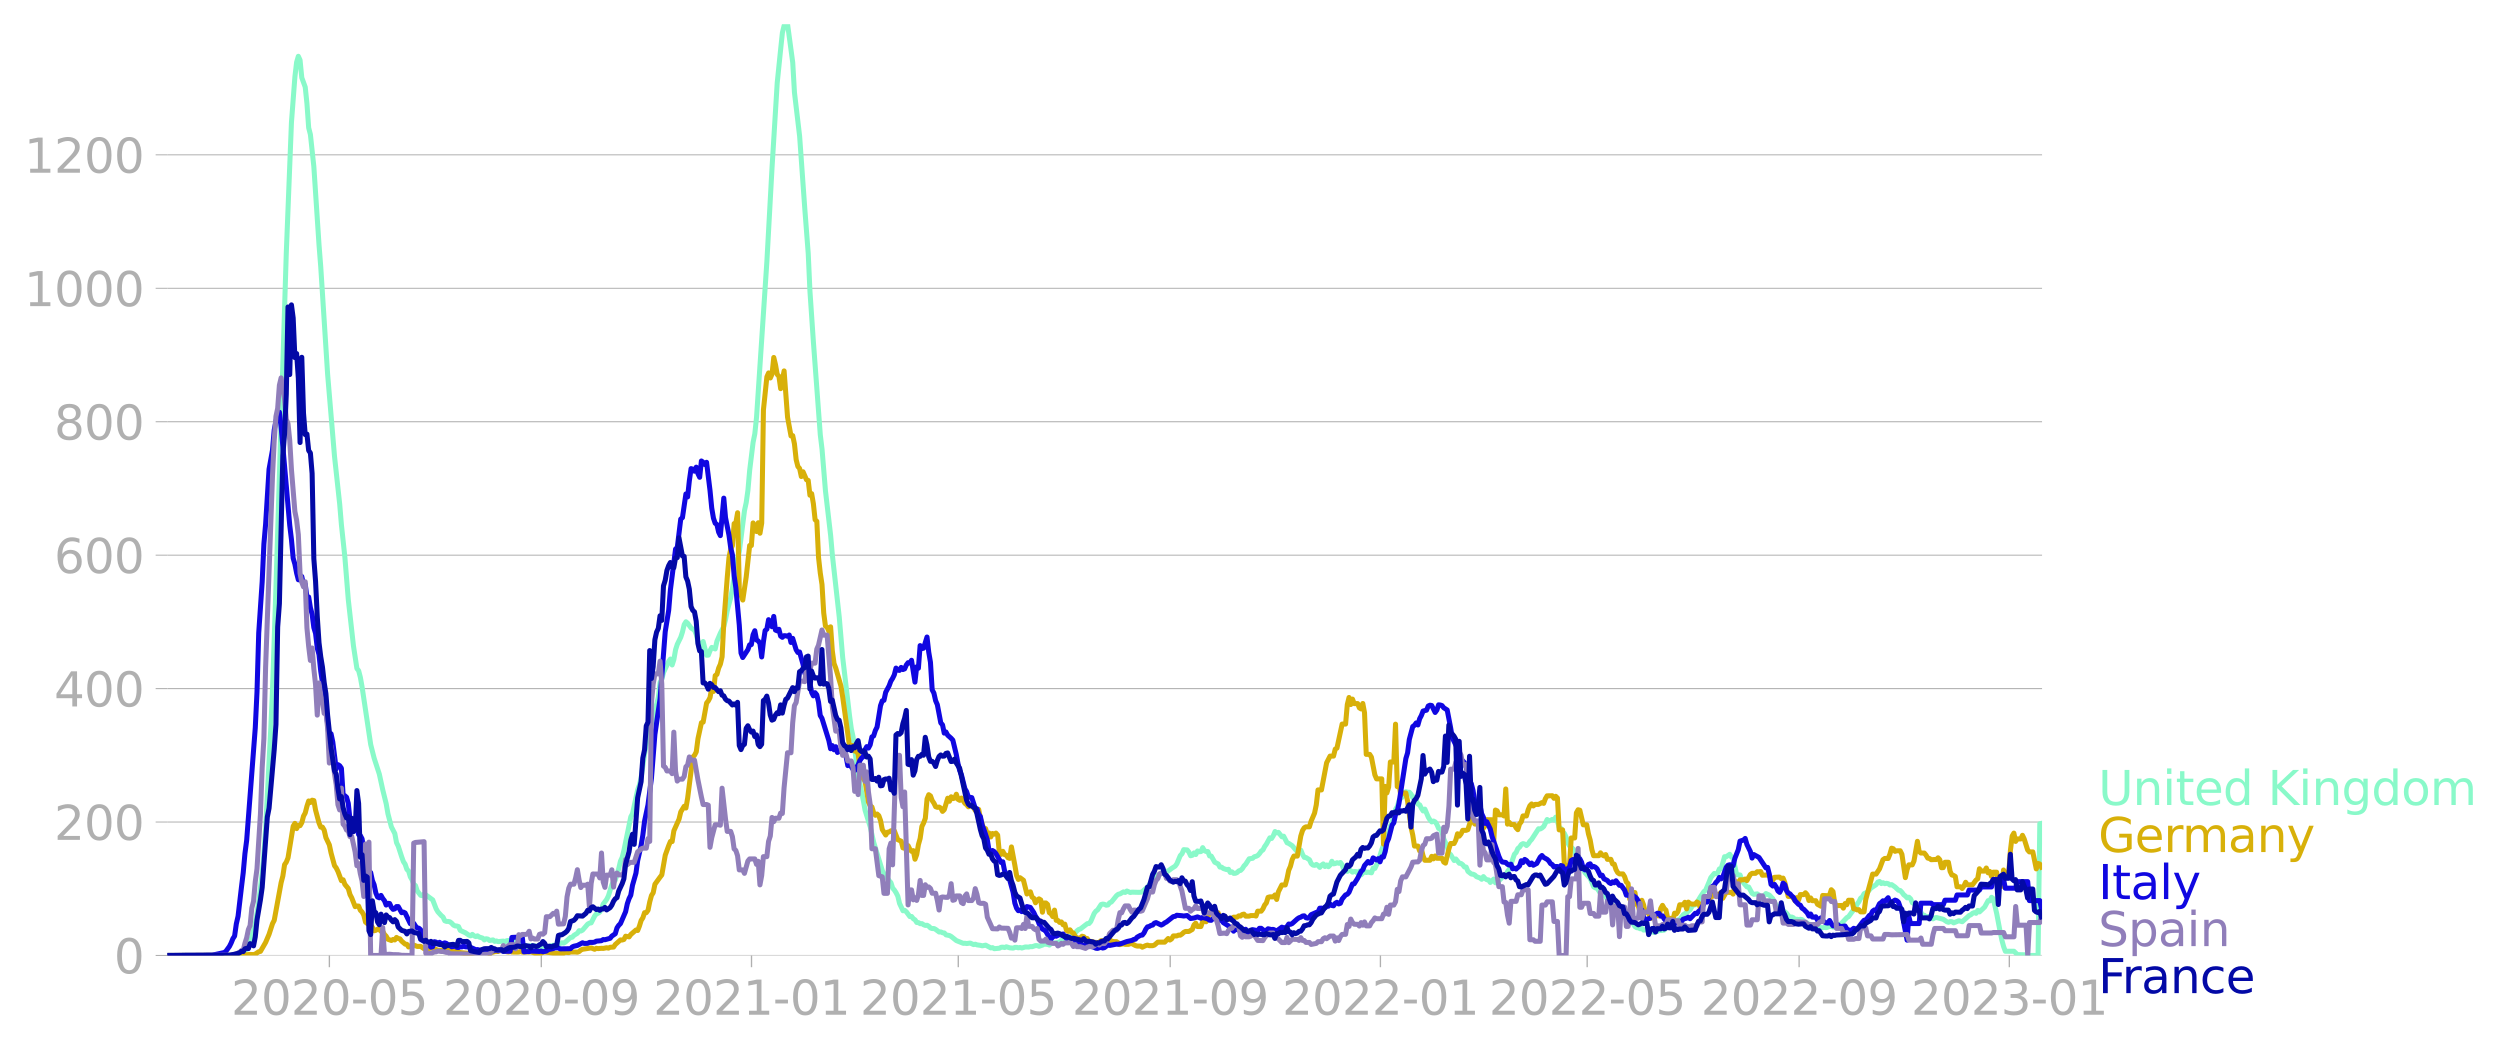 <svg xmlns="http://www.w3.org/2000/svg" xmlns:xlink="http://www.w3.org/1999/xlink" width="992.186" height="416.199" viewBox="0 0 744.14 312.149"><defs><style>*{stroke-linejoin:round;stroke-linecap:butt}</style></defs><g id="figure_1"><path id="patch_1" d="M0 312.15h744.14V0H0v312.15z" style="fill:none"/><g id="axes_1"><path id="patch_2" d="M49.83 284.4h558V7.2h-558v277.2z" style="fill:none"/><g id="matplotlib.axis_1"><g id="xtick_1"><g id="line2d_1"><defs><path id="m0fc8952121" d="M0 0v3.5" style="stroke:#b0b0b0;stroke-width:.4"/></defs><use xlink:href="#m0fc8952121" x="98.04" y="284.4" style="fill:#b0b0b0;stroke:#b0b0b0;stroke-width:.4"/></g><g id="text_1" style="fill:#b0b0b0" transform="matrix(.14 0 0 -.14 68.792 302.038)"><defs><path id="DejaVuSans-32" d="M1228 531h2203V0H469v531q359 372 979 998 621 627 780 809 303 340 423 576 121 236 121 464 0 372-261 606-261 235-680 235-297 0-627-103-329-103-704-313v638q381 153 712 231 332 78 607 78 725 0 1156-363 431-362 431-968 0-288-108-546-107-257-392-607-78-91-497-524-418-433-1181-1211z" transform="scale(.016)"/><path id="DejaVuSans-30" d="M2034 4250q-487 0-733-480-245-479-245-1442 0-959 245-1439 246-480 733-480 491 0 736 480 246 480 246 1439 0 963-246 1442-245 480-736 480zm0 500q785 0 1199-621 414-620 414-1801 0-1178-414-1799Q2819-91 2034-91q-784 0-1198 620-414 621-414 1799 0 1181 414 1801 414 621 1198 621z" transform="scale(.016)"/><path id="DejaVuSans-2d" d="M313 2009h1684v-512H313v512z" transform="scale(.016)"/><path id="DejaVuSans-35" d="M691 4666h2478v-532H1269V2991q137 47 274 70 138 23 276 23 781 0 1237-428 457-428 457-1159 0-753-469-1171Q2575-91 1722-91q-294 0-599 50Q819 9 494 109v635q281-153 581-228t634-75q541 0 856 284 316 284 316 772 0 487-316 771-315 285-856 285-253 0-505-56-251-56-513-175v2344z" transform="scale(.016)"/></defs><use xlink:href="#DejaVuSans-32"/><use xlink:href="#DejaVuSans-30" x="63.623"/><use xlink:href="#DejaVuSans-32" x="127.246"/><use xlink:href="#DejaVuSans-30" x="190.869"/><use xlink:href="#DejaVuSans-2d" x="254.492"/><use xlink:href="#DejaVuSans-30" x="290.576"/><use xlink:href="#DejaVuSans-35" x="354.199"/></g></g><g id="xtick_2"><use xlink:href="#m0fc8952121" id="line2d_2" x="161.122" y="284.4" style="fill:#b0b0b0;stroke:#b0b0b0;stroke-width:.4"/><g id="text_2" style="fill:#b0b0b0" transform="matrix(.14 0 0 -.14 131.874 302.038)"><defs><path id="DejaVuSans-39" d="M703 97v575q238-113 481-172 244-59 479-59 625 0 954 420 330 420 377 1277-181-269-460-413-278-144-615-144-700 0-1108 423-408 424-408 1159 0 718 425 1152 425 435 1131 435 810 0 1236-621 427-620 427-1801 0-1103-524-1761Q2575-91 1691-91q-238 0-482 47Q966 3 703 97zm1256 1978q425 0 673 290 249 291 249 798 0 503-249 795-248 292-673 292t-673-292q-248-292-248-795 0-507 248-798 248-290 673-290z" transform="scale(.016)"/></defs><use xlink:href="#DejaVuSans-32"/><use xlink:href="#DejaVuSans-30" x="63.623"/><use xlink:href="#DejaVuSans-32" x="127.246"/><use xlink:href="#DejaVuSans-30" x="190.869"/><use xlink:href="#DejaVuSans-2d" x="254.492"/><use xlink:href="#DejaVuSans-30" x="290.576"/><use xlink:href="#DejaVuSans-39" x="354.199"/></g></g><g id="xtick_3"><use xlink:href="#m0fc8952121" id="line2d_3" x="223.692" y="284.4" style="fill:#b0b0b0;stroke:#b0b0b0;stroke-width:.4"/><g id="text_3" style="fill:#b0b0b0" transform="matrix(.14 0 0 -.14 194.444 302.038)"><defs><path id="DejaVuSans-31" d="M794 531h1031v3560L703 3866v575l1116 225h631V531h1031V0H794v531z" transform="scale(.016)"/></defs><use xlink:href="#DejaVuSans-32"/><use xlink:href="#DejaVuSans-30" x="63.623"/><use xlink:href="#DejaVuSans-32" x="127.246"/><use xlink:href="#DejaVuSans-31" x="190.869"/><use xlink:href="#DejaVuSans-2d" x="254.492"/><use xlink:href="#DejaVuSans-30" x="290.576"/><use xlink:href="#DejaVuSans-31" x="354.199"/></g></g><g id="xtick_4"><use xlink:href="#m0fc8952121" id="line2d_4" x="285.236" y="284.4" style="fill:#b0b0b0;stroke:#b0b0b0;stroke-width:.4"/><g id="text_4" style="fill:#b0b0b0" transform="matrix(.14 0 0 -.14 255.988 302.038)"><use xlink:href="#DejaVuSans-32"/><use xlink:href="#DejaVuSans-30" x="63.623"/><use xlink:href="#DejaVuSans-32" x="127.246"/><use xlink:href="#DejaVuSans-31" x="190.869"/><use xlink:href="#DejaVuSans-2d" x="254.492"/><use xlink:href="#DejaVuSans-30" x="290.576"/><use xlink:href="#DejaVuSans-35" x="354.199"/></g></g><g id="xtick_5"><use xlink:href="#m0fc8952121" id="line2d_5" x="348.319" y="284.4" style="fill:#b0b0b0;stroke:#b0b0b0;stroke-width:.4"/><g id="text_5" style="fill:#b0b0b0" transform="matrix(.14 0 0 -.14 319.071 302.038)"><use xlink:href="#DejaVuSans-32"/><use xlink:href="#DejaVuSans-30" x="63.623"/><use xlink:href="#DejaVuSans-32" x="127.246"/><use xlink:href="#DejaVuSans-31" x="190.869"/><use xlink:href="#DejaVuSans-2d" x="254.492"/><use xlink:href="#DejaVuSans-30" x="290.576"/><use xlink:href="#DejaVuSans-39" x="354.199"/></g></g><g id="xtick_6"><use xlink:href="#m0fc8952121" id="line2d_6" x="410.889" y="284.4" style="fill:#b0b0b0;stroke:#b0b0b0;stroke-width:.4"/><g id="text_6" style="fill:#b0b0b0" transform="matrix(.14 0 0 -.14 381.64 302.038)"><use xlink:href="#DejaVuSans-32"/><use xlink:href="#DejaVuSans-30" x="63.623"/><use xlink:href="#DejaVuSans-32" x="127.246"/><use xlink:href="#DejaVuSans-32" x="190.869"/><use xlink:href="#DejaVuSans-2d" x="254.492"/><use xlink:href="#DejaVuSans-30" x="290.576"/><use xlink:href="#DejaVuSans-31" x="354.199"/></g></g><g id="xtick_7"><use xlink:href="#m0fc8952121" id="line2d_7" x="472.433" y="284.4" style="fill:#b0b0b0;stroke:#b0b0b0;stroke-width:.4"/><g id="text_7" style="fill:#b0b0b0" transform="matrix(.14 0 0 -.14 443.185 302.038)"><use xlink:href="#DejaVuSans-32"/><use xlink:href="#DejaVuSans-30" x="63.623"/><use xlink:href="#DejaVuSans-32" x="127.246"/><use xlink:href="#DejaVuSans-32" x="190.869"/><use xlink:href="#DejaVuSans-2d" x="254.492"/><use xlink:href="#DejaVuSans-30" x="290.576"/><use xlink:href="#DejaVuSans-35" x="354.199"/></g></g><g id="xtick_8"><use xlink:href="#m0fc8952121" id="line2d_8" x="535.516" y="284.4" style="fill:#b0b0b0;stroke:#b0b0b0;stroke-width:.4"/><g id="text_8" style="fill:#b0b0b0" transform="matrix(.14 0 0 -.14 506.268 302.038)"><use xlink:href="#DejaVuSans-32"/><use xlink:href="#DejaVuSans-30" x="63.623"/><use xlink:href="#DejaVuSans-32" x="127.246"/><use xlink:href="#DejaVuSans-32" x="190.869"/><use xlink:href="#DejaVuSans-2d" x="254.492"/><use xlink:href="#DejaVuSans-30" x="290.576"/><use xlink:href="#DejaVuSans-39" x="354.199"/></g></g><g id="xtick_9"><use xlink:href="#m0fc8952121" id="line2d_9" x="598.086" y="284.4" style="fill:#b0b0b0;stroke:#b0b0b0;stroke-width:.4"/><g id="text_9" style="fill:#b0b0b0" transform="matrix(.14 0 0 -.14 568.838 302.038)"><defs><path id="DejaVuSans-33" d="M2597 2516q453-97 707-404 255-306 255-756 0-690-475-1069Q2609-91 1734-91q-293 0-604 58T488 141v609q262-153 574-231 313-78 654-78 593 0 904 234t311 681q0 413-289 645-289 233-804 233h-544v519h569q465 0 712 186t247 536q0 359-255 551-254 193-729 193-260 0-557-57-297-56-653-174v562q360 100 674 150t592 50q719 0 1137-327 419-326 419-882 0-388-222-655t-631-370z" transform="scale(.016)"/></defs><use xlink:href="#DejaVuSans-32"/><use xlink:href="#DejaVuSans-30" x="63.623"/><use xlink:href="#DejaVuSans-32" x="127.246"/><use xlink:href="#DejaVuSans-33" x="190.869"/><use xlink:href="#DejaVuSans-2d" x="254.492"/><use xlink:href="#DejaVuSans-30" x="290.576"/><use xlink:href="#DejaVuSans-31" x="354.199"/></g></g></g><g id="matplotlib.axis_2"><g id="ytick_1"><path id="line2d_10" d="M49.83 284.4h558" clip-path="url(#p084fbc36d1)" style="fill:none;stroke:#b0b0b0;stroke-width:.3;stroke-linecap:square"/><g id="line2d_11"><defs><path id="m483a2f966a" d="M0 0h-3.5" style="stroke:#b0b0b0;stroke-width:.3"/></defs><use xlink:href="#m483a2f966a" x="49.83" y="284.4" style="fill:#b0b0b0;stroke:#b0b0b0;stroke-width:.3"/></g><use xlink:href="#DejaVuSans-30" id="text_10" style="fill:#b0b0b0" transform="matrix(.14 0 0 -.14 33.922 289.719)"/></g><g id="ytick_2"><path id="line2d_12" d="M49.83 244.682h558" clip-path="url(#p084fbc36d1)" style="fill:none;stroke:#b0b0b0;stroke-width:.3;stroke-linecap:square"/><use xlink:href="#m483a2f966a" id="line2d_13" x="49.83" y="244.682" style="fill:#b0b0b0;stroke:#b0b0b0;stroke-width:.3"/><g id="text_11" style="fill:#b0b0b0" transform="matrix(.14 0 0 -.14 16.108 250.001)"><use xlink:href="#DejaVuSans-32"/><use xlink:href="#DejaVuSans-30" x="63.623"/><use xlink:href="#DejaVuSans-30" x="127.246"/></g></g><g id="ytick_3"><path id="line2d_14" d="M49.83 204.965h558" clip-path="url(#p084fbc36d1)" style="fill:none;stroke:#b0b0b0;stroke-width:.3;stroke-linecap:square"/><use xlink:href="#m483a2f966a" id="line2d_15" x="49.83" y="204.965" style="fill:#b0b0b0;stroke:#b0b0b0;stroke-width:.3"/><g id="text_12" style="fill:#b0b0b0" transform="matrix(.14 0 0 -.14 16.108 210.284)"><defs><path id="DejaVuSans-34" d="M2419 4116 825 1625h1594v2491zm-166 550h794V1625h666v-525h-666V0h-628v1100H313v609l1940 2957z" transform="scale(.016)"/></defs><use xlink:href="#DejaVuSans-34"/><use xlink:href="#DejaVuSans-30" x="63.623"/><use xlink:href="#DejaVuSans-30" x="127.246"/></g></g><g id="ytick_4"><path id="line2d_16" d="M49.83 165.247h558" clip-path="url(#p084fbc36d1)" style="fill:none;stroke:#b0b0b0;stroke-width:.3;stroke-linecap:square"/><use xlink:href="#m483a2f966a" id="line2d_17" x="49.83" y="165.247" style="fill:#b0b0b0;stroke:#b0b0b0;stroke-width:.3"/><g id="text_13" style="fill:#b0b0b0" transform="matrix(.14 0 0 -.14 16.108 170.566)"><defs><path id="DejaVuSans-36" d="M2113 2584q-425 0-674-291-248-290-248-796 0-503 248-796 249-292 674-292t673 292q248 293 248 796 0 506-248 796-248 291-673 291zm1253 1979v-575q-238 112-480 171-242 60-480 60-625 0-955-422-329-422-376-1275 184 272 462 417 279 145 613 145 703 0 1111-427 408-426 408-1160 0-719-425-1154Q2819-91 2113-91q-810 0-1238 620-428 621-428 1799 0 1106 525 1764t1409 658q238 0 480-47t505-140z" transform="scale(.016)"/></defs><use xlink:href="#DejaVuSans-36"/><use xlink:href="#DejaVuSans-30" x="63.623"/><use xlink:href="#DejaVuSans-30" x="127.246"/></g></g><g id="ytick_5"><path id="line2d_18" d="M49.83 125.53h558" clip-path="url(#p084fbc36d1)" style="fill:none;stroke:#b0b0b0;stroke-width:.3;stroke-linecap:square"/><use xlink:href="#m483a2f966a" id="line2d_19" x="49.83" y="125.53" style="fill:#b0b0b0;stroke:#b0b0b0;stroke-width:.3"/><g id="text_14" style="fill:#b0b0b0" transform="matrix(.14 0 0 -.14 16.108 130.849)"><defs><path id="DejaVuSans-38" d="M2034 2216q-450 0-708-241-257-241-257-662 0-422 257-663 258-241 708-241t709 242q260 243 260 662 0 421-258 662-257 241-711 241zm-631 268q-406 100-633 378-226 279-226 679 0 559 398 884 399 325 1092 325 697 0 1094-325t397-884q0-400-227-679-226-278-629-378 456-106 710-416 255-309 255-755 0-679-414-1042Q2806-91 2034-91q-771 0-1186 362-414 363-414 1042 0 446 256 755 257 310 713 416zm-231 997q0-362 226-565 227-203 636-203 407 0 636 203 230 203 230 565 0 363-230 566-229 203-636 203-409 0-636-203-226-203-226-566z" transform="scale(.016)"/></defs><use xlink:href="#DejaVuSans-38"/><use xlink:href="#DejaVuSans-30" x="63.623"/><use xlink:href="#DejaVuSans-30" x="127.246"/></g></g><g id="ytick_6"><path id="line2d_20" d="M49.83 85.812h558" clip-path="url(#p084fbc36d1)" style="fill:none;stroke:#b0b0b0;stroke-width:.3;stroke-linecap:square"/><use xlink:href="#m483a2f966a" id="line2d_21" x="49.83" y="85.812" style="fill:#b0b0b0;stroke:#b0b0b0;stroke-width:.3"/><g id="text_15" style="fill:#b0b0b0" transform="matrix(.14 0 0 -.14 7.2 91.131)"><use xlink:href="#DejaVuSans-31"/><use xlink:href="#DejaVuSans-30" x="63.623"/><use xlink:href="#DejaVuSans-30" x="127.246"/><use xlink:href="#DejaVuSans-30" x="190.869"/></g></g><g id="ytick_7"><path id="line2d_22" d="M49.83 46.095h558" clip-path="url(#p084fbc36d1)" style="fill:none;stroke:#b0b0b0;stroke-width:.3;stroke-linecap:square"/><use xlink:href="#m483a2f966a" id="line2d_23" x="49.83" y="46.095" style="fill:#b0b0b0;stroke:#b0b0b0;stroke-width:.3"/><g id="text_16" style="fill:#b0b0b0" transform="matrix(.14 0 0 -.14 7.2 51.414)"><use xlink:href="#DejaVuSans-31"/><use xlink:href="#DejaVuSans-32" x="63.623"/><use xlink:href="#DejaVuSans-30" x="127.246"/><use xlink:href="#DejaVuSans-30" x="190.869"/></g></g></g><path id="line2d_24" d="m49.83 284.4 18.463-.057 3.077-.369.513-.17 1.026-.709.513-.596.513-.822 1.026-2.894 1.025-3.773 1.026-6.384 1.026-8.709.513-5.816.512-7.461 1.54-29.845.512-11.461 1.026-30.44 3.077-99.522 1.538-38.923 1.026-13.532.513-4.398.513-1.758.513 1.134.513 5.22 1.025 2.809.513 4.908.513 7.206.513 1.986 1.026 9.56 1.538 23.263.513 6.525 2.052 32.058 2.051 24.426 1.539 14.185.513 6.156 1.025 9.59 1.026 12.737 1.539 13.76 1.025 6.723.513.624.513 1.986.513 2.866 2.564 17.135 1.026 4.057 1.539 4.738 1.025 4.709 1.026 4.142.513 2.95 1.026 3.915 1.026 1.986.512 2.724.513 1.05 1.026 3.177.513 1.418.513.766.513 1.532.512.482.513 1.731.513.88.513 1.333.513.397.513 1.56 1.026 1.334.512.113.513-.51.513.255 2.052 1.503 1.025 2.667.513.88 1.026 1.134.513.426.513 1.106.513.199h.512l.513.114.513.397.513.567.513.255.513.029.513.17.513 1.135 1.025.482.513.227 1.026.71.513.198.513-.426.512.426.513.227.513-.227.513.369 1.026.312.513.539.513-.34.512.084.513.426 1.026-.17.513.425.513-.113.513.198 1.538-.17.513.199.513-.312.513-.057.513.17.513-.028 1.538.369 1.026.482 1.026.539.512-.057.513.312 1.026-.283.513.113.513-.057 1.026.284.512-.255.513.312 1.026.113 1.539-.312 1.025-.284.513.029 2.052-.766.513.085.512-.284 1.539-1.39.513-.057.513-.567 1.026-.624.512-.766.513.113.513-.283 1.539-1.788.513-.283.512-.085 1.026-2.015.513-.652.513-.199.513-.369.513-.993.513-1.39 1.025-1.361.513-1.05 1.026-3.32.513-.992.513-.369 1.025-3.433.513-2.241.513-1.106.513-2.071 2.051-10.015.513-.936 1.539-7.15.513-1.39.513-2.212 1.025-7.036.513-2.95.513-1.589.513-2.61 1.026-3.603 1.025-4.028.513-2.1.513-4.425.513-.937.513-1.986 1.538-3.319.513-.68.513 1.758.513-1.617.513-2.95.513-1.589 1.026-2.1.512-1.588.513-2.184.513-.823.513.425 1.026 1.419 1.026.68.512 1.249 1.026 4.426 1.026-2.327 1.026 4.086.512-.029.513-1.333.513-.965 1.026.454.513-2.298 1.026-2.411 1.025-2.014.513-2.015.513-2.695 1.026-3.83.513-2.695 1.025-7.631.513-1.419.513-1.986 1.539-12.199.513-2.383.512-3.66.513-5.9 1.026-8.37.513-2.553.513-4.908 3.077-46.356 1.539-28.057 1.538-25.136 1.026-10.043.513-4.85.513-2.128.512-.284.513-.142 1.539 11.405.513 8.908 1.538 13.021 1.539 21.59 1.026 13.362.513 11.263 1.025 15.064 2.052 27.632.513 4.227 1.025 12.454 1.539 13.249.513 5.844 2.051 18.469 1.026 12.057 1.026 8.68 1.026 8.739.512 3.745.513 2.354 1.539 11.575 1.539 7.518.512 2.837 1.539 4.965 1.026 4.567 2.564 8.426 1.026 1.9.513.284.513.852.512.539.513 1.617.513.595.513.795.513 1.021.513 2.156 1.025 2.185.513-.114.513.454 1.026 1.39.513-.028.513.68.513.313.512.794.513.028.513.34.513-.027.513.34.513.199.513-.057.512.312.513.51.513.17.513-.028.513.284 1.026.766.513-.028.512.255.513.057.513.567 1.026.199.513.283 1.538 1.22 2.052.823.513-.028.513.085 1.025-.142 1.026.454.513-.114.513.199 1.026.142.512.142 1.026-.199 1.539.823.513-.085.512.312 1.54-.142.512-.284.513-.028.513.113.513-.227 1.025.312 1.026.086.513-.227h.513l.513.141.512-.113.513.17 1.026-.312 1.026.028.513-.141.513.028 1.025-.34.513.028.513.199 1.026-.37.513-.283 1.025.085.513.199.513-.568.513-.113.513.085 1.026-.199.512-.17.513-.482.513.028 3.077-1.759.513-.425.513-.624.513-.398.513-.17 2.051-1.588.513-.029.513-.596 1.026-2.411.513-.68.513-.37 1.025-1.588.513-.142.513.085.513.255.513-.085.513-.652.512-.227 1.54-1.901.512-.397.513-.114 1.026-.596.512.17.513-.425 1.026.454.513-.113 2.051.056.513-.028.513-.17 1.026-.993.513-.256.513-.85.512-.341 1.026-1.958.513-.454.513.057 1.026-.652.512-.483.513-.283.513.34.513-.312 1.026-.766 1.026-.652.512-.71 1.026-2.44.513-.538.513-1.22 1.026.085.513.652.512 1.078.513-.142.513-.709.513.483.513-1.05.513.227.513-.057.512-1.163.513.908.513.227.513.028.513 1.305.513.057 1.026 1.815 1.025.511.513.936.513.029.513.397 1.026.34.512-.113.513.936.513-.17.513.454.513-.029.513-.227.513-.51.513-.114.512-.51.513-.823.513-.54 1.026-1.588 1.026-.142.512-.482.513-.113.513-.256.513-.567.513-.738.513-.34.513-1.022.513-.709 1.025-1.872.513.198.513-.822.513-1.249.513.398.513-.142 1.025 1.305.513-.17 1.026 1.957.513.199 1.026.68 1.538 1.845 1.026-.511.513 1.277.513.85.513.057 1.025.653.513 1.135.513.454.513.085.513-.284.513.34.512.54.513-.653.513-.369.513.766.513-.454.513.51.513-.51.513-1.106.512.766.513-.085.513-.256.513.17.513-.226.513.737.513 1.532.512-.567.513.936.513-.567 1.026.794.513-.199.513.029.513.51.512-.652.513 1.135 1.026-1.078.513.368.513-.113 1.025.198.513-1.418.513.113 1.026-2.24 1.026-3.348 1.538-3.859.513-1.106.513-2.043.513-1.191 1.026-3.83.512-.823.513-1.787.513-.653.513-.368.513-1.164.513-.425.513.17h.513l.512.568.513 1.078.513-.227 1.026 2.127.513.199.513 1.05.513.766.512-.54 1.026 2.412.513.823.513.567.513-.255.513.255.512.766.513 1.192.513.227.513.964.513 1.93 1.026 2.297.513 1.901.512.482 1.026 1.73.513-.453 1.026 1.277.513.056.512.397.513.653.513.028.513 1.277 1.026.794.513.057.513.227.512.51 1.026.37.513.397.513-.795.513.596.513.34.512.057.513.738 1.026-.993.513 1.106 1.026-.624 1.538-1.532.513-.113.513-1.107.513-.652 1.538-4.483.513-.51.513-1.192.513-.397.513-.794.513-.256.513.142.513.426.512-.483.513-.794.513-.539 2.052-3.177.513.056.512-.283.513-.454 1.026-2.071.513.482 1.026-.51.512.198.513-.88.513 1.22.513 1.901.513.256.513 1.05.513.396.513 1.107.512 1.759.513.88.513.368.513.51.513.852 1.026 2.156 1.025 1.787 1.026 2.327 1.539 1.673 1.025 2.497.513.312.513.113 1.026 1.59.513.113 1.025.709 1.026 1.9.513.256.513.454 1.539 2.354.512-.056 1.026.908.513.113 1.026 1.021.513.057.512.794.513.37.513.85.513.312.513.057.513.255.513-.113.513.51 1.025-.113.513.256.513.482.513-.454.513.567.513-.454.513.142.512-.369.513.086 1.026-.142.513-.766h.513l.513-.312.512-.057.513-.34 1.026-1.419 1.026-.284 1.026-1.39 1.025-.652 1.026-.823.513-.908.513-.567h.513l.512-.71 1.026-1.702 1.026-1.532.513-.397 1.026-2.44.512-1.305 1.026-1.248.513.114.513-.284.513-1.192h.513l1.025-3.631h.513l1.026-.71.513.824.513.34 1.025 4.88 1.026.113.513 1.418.513.937 1.026 1.191.513.029 1.025 1.9.513.284 1.026-.142.513.369.513 1.135 1.025-.965.513-.624 1.026.454 1.026 1.078 1.025 2.043.513.368 1.026 1.618.513-.256.513.114.513.425.512.71.513.51.513-.085.513.227.513.993.513-.567.513.113.513-.085.512.085 1.026.88.513.141.513.426.513-.029 1.025.568.513.425.513-.085.513-.283.513.425 1.026-.142.513.085 1.025-.368h.513l.513.17.513-.029.513-.425.513-.255.512-.057.513-.397 1.539-1.646.513-.283 1.026-1.419 1.025-1.191.513-1.164.513-.68.513-1.05.513-.369.513-.965 1.025-.482 1.026-1.191 1.539-1.022.513-.766.512-.17.513.624.513-.255.513.284.513-.114.513.114.513.397.513-.114 1.025.71 1.026.964.513.085.513.54.513.709.512.397.513.539.513-.199.513.482.513 1.164.513.198.513.738.513.397.512.908.513.596.513.879h.513l.513.482.513-.085.513.227.512.029.513.425.513-.284.513-.113 1.539.397.513.142 1.025.71.513.17.513-.2.513.03.513.34 1.538-.625 1.026.284 2.052-1.844.512-.227.513-.454.513-.198.513.227.513-.851.513.425 1.538-1.447 1.026-1.9.513.056.513-1.05.513.398 1.025 4.482 1.026 5.419.513 2.468.513 1.9.513 1.39h2.564l1.026.994 3.077.085.513.17h2.051l.513-.142.513-39.065.513-.113h0" clip-path="url(#p084fbc36d1)" style="fill:none;stroke:#89f9c9;stroke-width:1.5;stroke-linecap:square"/><path id="line2d_25" d="m49.83 284.4 22.053-.085 2.565-.227 1.025.057.513-.17 1.026-.681.513-.114 1.538-2.667 1.026-2.411 1.026-3.177.513-.993 2.051-11.206.513-1.958.513-3.404.513-.738.513-1.277 1.538-9.418.513-.851.513 1.56.513-.965.513.086.513-.88.513-1.957.512-.937.513-2.014.513-1.56.513.454.513-.681.513.113.513 2.837 1.025 3.83.513 1.248h.513l.513.88.513 2.241 1.026 2.156.512 2.412 1.026 3.773.513.68.513 1.05 1.026 2.724.513-.256.512 1.362 1.026 1.248.513 1.816.513.965 1.026 2.61.512-.199.513.029.513 1.248.513.51.513.908.513 2.1.513.425.513.057.512.312.513.766.513 1.021.513-.142.513-.34.513.085.513.567.512-.028.513.965.513.51.513.908 1.026.369.513-.312.513.142.512-.738.513.312.513.114.513.68 1.026.88.513.057.512.794.513-.34h.513l.513-.227 1.026.397h1.026l1.025.68.513-.141.513.142 1.026-.142.513-.057 1.538.653h1.539l1.026.113.512-.085 1.026.114.513-.029 1.026.199 1.026.397 2.564.227 1.538-.199.513-.17 3.59.142.513.198 1.539-.482 1.026-.057 1.025-.368 1.539.454.513.085.513-.17.513.17 1.538.028.513-.028.513-.17.513.198 2.564-.057 1.539.426 1.025-.114.513.029.513-.227.513-.085 4.103.454 1.026-.114.513-.028.512-.227 1.026.085.513-.17h1.539l.513.056.512-.198.513-.454.513-.227 2.564-.397 1.026.397.513-.284.513.085 1.026-.085.513.029 1.025-.199.513.114.513-.256 1.026-.057.513-.766 1.538-1.361.513.028.513-.17.513-.965 1.026.199.512-.71 1.539-1.333.513.142.513-1.305.513-1.674.512-.794.513-1.532h.513l.513-.71.513-2.524.513-1.873.513-.822.513-2.525 1.538-2.128.513-.652 1.026-5.873 1.025-2.837.513-1.248.513.028.513-3.206 1.539-3.46.513-2.157 1.025-1.674.513.511.513-2.979 1.539-12.17.513-.568.512-.993.513-3.943 1.026-4.738.513-.17 1.026-5.702.512-.624.513-.993.513-2.922.513 1.106.513-4.71.513-.368.513-1.873.513-1.163.512-2.184.513-10.27 1.026-13.419.513-5.844.513-2.497.513-1.078.512-6.553.513-.284.513-2.95.513 23.064 1.026 2.923 1.026-6.894 1.025-9.334h.513l.513-6.724 1.026 2.554.513-2.61.512 3.12.513-3.007.513-33.703 1.026-9.844.513-1.163.513 1.503.513-1.163.512-4.936.513 2.127.513 2.923.513.567.513 3.66 1.026-5.277 1.025 13.76 1.026 5.588.513-.085.513 2.44.513 4.709.513 2.043.512.567.513 2.411.513-1.418 1.026 2.383.513.199.513 4.397.513-.454.512 2.979.513 4.766.513.482.513 10.78.513 4.597.513 3.404.513 8.482.512 3.915.513.37.513 1.19.513-1.333.513 7.178.513 3.745.513 1.361 1.538 5.334.513 3.206 2.052 14.809.512-.34.513.056.513 1.617.513.114.513.737.513 3.688 1.026 3.688.512.738 1.026 6.27.513 1.078.513.34.513 1.73.513.738.512-.369.513.483.513 1.447.513 2.666 1.026 1.646.513-.823.513-.085.512-.34h1.026l1.026 2.638 1.026.454.512 1.986.513-.029.513.766.513-1.39.513 1.05.513.624.513-.199.513 2.554.512-1.39.513-2.98.513-1.815.513-3.575.513-1.02.513-1.39.513-5.788.512-1.249.513.37.513 1.39.513.765.513 1.05.513.199.513-.086.513.312.512.965.513-.51 1.026-3.405.513.908.513-1.333.513.539.513-.142.512-1.163.513 1.531.513.284.513-.68 1.026 1.588.513.397.512.624.513-.17.513-.482 1.026 1.759.513.482.513-.794.513 2.666 1.025 3.32.513-.284.513 1.759.513-.454.513 1.163.513-1.021.512.198.513-.312.513.596.513 5.334.513.397.513-.908.513.965.513.198.512.738.513.198.513-3.404 1.026 5.504.513 3.007.513 1.163.512-.51 1.026.765 1.026 4.086.513-.454.513-.199.513 1.589.512.34.513 1.334.513-.852.513-.312.513.312.513 3.66.513-2.752h.512l.513.454.513 2.44.513.34.513.823.513-1.929.513 3.036.513.056.512.568.513-.142.513.851.513-.199.513 1.93.513.226.513-.453.513.737.512.227.513.908.513.567h1.026l.513-.539.513.142.512.568.513-.029.513.88h1.026l.513.482.513-.227.513.255.512-.283.513-.454h1.026l.513-.256 1.026-.17.512.596 1.026.113h.513l.513.34.513.54 1.026-.255.512.17h1.026l.513-.199h.513l1.026.568.512.141h1.026l.513.34 1.026-.481.513-.142.513.17h1.025l.513-.17 1.026-.88h2.051l1.026-1.078.513.454.513-.34.513-.88h1.025l.513-.255.513.028.513-.34.513-.482.513-.284h1.026l1.025-.596.513-1.362.513-.51.513.993h1.026l.512-1.39.513-.37.513.341 1.026-2.61h1.026l.513.397.512-.567.513.113.513 1.362.513-.227h1.026l.513.51.512.313.513-.255.513-.029.513-.369h1.026l.513-.397.513.057.512-.454.513-.113.513.595h1.026l.513-.17h1.025l.513.142.513-1.447h1.026l.513-.68.513-1.136.513-.624.512-1.673.513-.142h1.026l.513-.568.513 1.334.513-2.27 1.025-2.043h1.026l.513-1.872.513-2.496.513-1.192.513-1.986.512-1.05h1.026l1.026-5.957.513-1.646.513-.822.513-.284h1.025l.513-1.674 1.026-2.411.513-2.468.513-4.426h1.025l1.539-8.085 1.026-1.986h1.025l.513-2.071.513-.312 1.539-7.15h1.025l.513-5.815.513-2.1.513 2.1.513-1.617.513 1.333h1.026l.512 1.277.513.312.513-1.617.513 2.751.513 12.398h1.026l.512.823 1.026 5.276.513 1.192h1.539l.513 19.405.512-17.164.513 1.93.513-1.703.513-7.49h1.026l.513-11.262.512 18.582.513-1.078.513 3.603.513-.624h1.026l.513 2.411 1.025 7.773.513 2.327.513 3.29h1.026l.513 1.447.513-.595.513 2.07.512 1.306h1.539l.513-1.163.513.737.513-.85.512.68h1.54l.512 1.135.513.312 1.026-4.256.512-1.588h1.026l.513-1.022.513-1.872.513.71.513-.653.512-1.078h1.026l.513-.199 1.026-3.262.513.51.513 1.078h1.025l.513-.737.513 2.014.513-.057.513-.68.513-1.845 1.538.029.513 6.666.513-9.56.513.227.513 1.191h1.025l.513.34.513-8.028.513 10.469.513-.54.513.653h1.025l.513.993.513.539.513-1.702.513-.624.513-1.76h1.026l.512-1.815.513-1.22.513-.539.513.596.513-.454h1.026l1.025-.539.513.227.513-1.39.513-.851 1.539-.029.512.766.513-.595.513.51.513 9.476h1.026l.513 10.156 1.025.851.513-.397.513-8.199h1.026l.513-7.49.513-.907.512.142 1.026 4.34h1.026l.513 2.695.513 1.816.513 2.894.512 1.787h1.539l.513-.851.513.624.513.284.512-.397.513 1.418h1.026l.513 1.362.513.085.513 1.617.513.908.512.369h1.026l.513.822.513 1.589.513.454.513 4.68.512.37.513-2.355h.513l.513 3.461.513.653.513 1.9.513-3.716.513 1.333.512 2.355h1.026l.513 1.73.513-1.531.513 1.163.513-.426h1.025l.513-2.213.513-.907.513.936.513.482.513 2.468h1.025l.513.568.513-2.128.513.227.513-.71.513-2.014h1.026l.512-.737.513 1.957.513-2.014.513.426.513.17h1.026l.512-.624.513.312.513 1.503.513-.709.513-1.333h1.026l.513-.17.512-1.788.513.51.513-1.049.513.454h1.026l.513-.624.512 1.787 1.026-1.815 1.026.056h.513l.513.51.513-2.41.512-1.277.513.567.513-1.135h1.026l.513-.226.513.453 1.025-1.815.513-.34h1.026l.513-.483.513.028.513-.085.512 1.107 1.026-.057h.513l.513.113.513.852.513.595.513-.88 1.025-.056h.513l.513.454.513-.17.513 1.276 1.025 4.17h1.026l.513.568.513.766.513-.964.513.737.513-1.645h1.025l.513-.54.513.568.513 1.73.513-.765.513.822h1.025l.513 1.078 1.026.568.513-3.206 1.026.057h.512l.513-.17.513-1.59.513.54.513 3.518.513.68 1.538-.056.513.794.513-1.361.513.34.513-1.333h1.026l.512 2.553.513.057.513.283.513-.085.513.653h1.026l.513-3.66 2.051-7.575h1.026l1.025-1.56 1.026-2.724.513-.368h1.026l.513-1.249.513-1.815.512.17.513.766.513-.17h1.026l.513 1.05 1.025 6.95.513-2.411.513-1.39h1.026l.513-1.135 1.026-5.873.512 3.007.513.483h1.026l.513.624.513.88.513.113.512.368 1.026-.056h.513l.513-.51.513.566.513 2.384.513-.029.512-1.589h1.026l.513 2.724.513 1.05.513.141.513.313.512 3.063h1.026l.513.511.513-.737.513-1.107.513.766 1.538-.028 1.026-1.39.513-.398.513-2.978.513.68h1.025l.513-.907.513 1.418.513-.397.513 1.475.513-1.248h1.025l.513 4.17.513.114.513-.085.513-4.852.513 1.22h1.026l.512-7.064.513-4.255.513-.88.513 2.469.513-.738h1.026l.512-1.078.513 1.078 1.026 3.29.513.568h1.026l1.025 5.05.513-1.617.513.17.513.908h0" clip-path="url(#p084fbc36d1)" style="fill:none;stroke:#d8b009;stroke-width:1.5;stroke-linecap:square"/><path id="line2d_26" d="m49.83 284.4 13.335-.085 3.59-.794.513-.398 1.025-1.418.513-1.021.513-1.277.513-.794.513-3.632.513-2.24 1.025-8.767.513-4.199.513-5.702.513-3.944 2.564-33.504.513-10.695.513-17.533 1.026-15.178.513-11.29.512-5.902 1.026-16.369 1.026-5.702.513-5.986.513-2.667 1.025-2.61.513 4.34 2.565 29.306.512 4.256.513 5.56.513 1.76.513 2.666.513 1.986.513.057.513-1.022.513 2.412.512-.142.513 3.886.513-.056.513 3.177.513 1.93.513 4 .513 1.73.512 4.397.513 1.901.513 4.908.513 3.433.513 4.312.513 3.234 1.026 9.362.512-1.674.513 2.44 1.026 8.057.513-1.305.513.312.513.738.513 7.943.512.255.513.454.513 1.816.513 4.936.513.34.513.03.513 1.162.512.568.513 2.27.513.283.513.965 1.026 6.184.513.965.513 2.695.512.198.513 2.383.513 1.249.513 2.44.513 1.22.513.226.513-.709.512.908.513.652.513 1.305.513-.51.513.057.513 1.106.513.624.513-.142.512-.68h.513l1.026 1.815.513-.17.513.255 1.538 3.178.513-.37.513.256.513.823.513.567.513.085.513.454.512 2.1.513.907.513.483.513 1.163.513.057.513.482.513-.142.512-1.475.513.113.513.426.513-.369.513.426.513-.057.513-.199.513.17.512.511.513.085.513.397 1.026-.198.513.369.513.056.513-.227.512.029.513-.199.513.17 1.026.057.513.114 1.025.453.513.256.513-.057 1.026.34.513.086.513.198 1.025-.113.513-.085.513-.199.513.17 1.026-.198.513.17.512-.227 1.026.397 2.052-.028.513-4.114 1.025-.057 1.539.114.513-.17.513 4.397 1.025-.085.513.028.513-.17 2.564.113.513-.113.513.199 1.026-.199.513-.426 1.538-.312.513-.227 1.026.029.513.283 3.077-.056.513-.51.513-.228 1.026-.227 1.538-.794.513.198 1.026-.028.513-.284h1.025l.513-.085.513-.283 1.539-.142.513-.34.512.056 1.539-.426.513-.652 1.026-.71.512-1.73.513-.766.513-.51 1.539-3.547.513-2.383.513-1.503.512-1.022.513-2.95 1.026-3.603.513-3.745 1.026-4.51.512-3.065.513-4.141 1.026-4.88 1.026-7.915 1.026-12.994 1.538-10.61 1.539-20.029 1.025-6.326.513-6.1 1.539-12.17.513-.483 1.026-8.425.512-.454 1.026-7.036.513.88.513-4.795.513-3.631.513.17.513.596.512-1.192.513 1.93.513 1.077.513-4.85.513.368.513.68.513-.652 1.025 8.37.513 5.248.513 3.007.513 1.504.513.368.513 2.27.513 1.05 1.025-11.15.513 5.788 1.026 5.191.513 3.745.513 2.156.512 6.185.513 3.603 1.026 11.15.513 8.283.513 1.333 1.538-2.354.513-1.419.513-.085.513-2.922.513-1.191.513 2.751.513.284.512.766.513 4 .513-4.482.513-3.376.513-.397.513-2.837 1.026 2.099.512-3.064.513 4.057.513.227.513-.454.513 2.014.513.37.513-.483.512.028.513.142.513-.369.513 2.213.513-1.22 1.026 3.376.513.823.512-.142 1.026 3.66.513 2.581.513 1.192.513-.255.513 2.014.513 2.837.512 1.021.513-.936.513.624.513 2.184.513 3.972.513.851 2.051 6.61.513 2.44.513-.936.513 1.248.513-.908.513 1.703.512-.312 1.026-1.022.513 1.447.513 1.107.513 2.695.513-.823.512 1.135.513.794.513.369 1.026-1.702.513-1.249.513-.766.513-.425.512-2.043.513-.936.513.426.513-.965.513-2.355.513-.283.513-1.617.512-1.022 1.026-6.383.513-1.418.513-.17.513-2.384 1.026-1.929.512-1.39.513-.823.513-1.05.513-2.014.513.596.513.085.513-.88.512.625.513-.199.513-1.163.513-.68.513.113.513-.823 1.026 6.497.512-4.54.513.398.513-6.724.513.908.513-.142 1.026-3.32.512 4.483.513 3.036.513 8.199.513.964.513 2.27.513 1.191 1.026 5.419.512.567.513 2.469.513-.34.513.964 1.026.908.513.567 1.025 4.284.513 2.723.513 2.071.513 1.277 1.026 4.113.513.852.512 1.588 1.026.199 1.026 3.177.513.142.513 1.617.513.71.512 2.496.513 1.305 1.026 3.064.513 3.206.513 1.05.513-1.022.512.312.513.596 1.539 2.638.513-.198.513 2.61.513 1.191 1.025 1.589 1.026 3.745.513 3.177.513 1.504.513.737.512-.198.513.482.513-.255.513-.426.513-.823 1.026.256 1.025 1.532.513 1.106.513.71.513 1.446.513.965.513.68.513.256.512.425.513.908 1.026 1.39.513-.595.513-.34.513.084 1.025-.51.513.17.513-.312.513.794.513.51.513.058.513-.086.513.511 1.025.51.513.086.513.284.513.141.513.511.513.114.512-.256.513.114.513.397.513-.028 1.026.283.513.284.513.057 1.025-.34.513.226.513-.113 1.026-.823.513.17 2.051-.397.513.057 1.026-.256 1.538-.567 1.026-.227.513-.113.513-.284.513-.085.512-.596 1.026-.567.513-.057.513-.653.513-1.078.513-.709.513-.113.512-.312.513-.114.513-.567.513-.17 1.539.737.512-.255.513-.397.513-.256 2.052-1.617.513-.057.512-.34 1.539.142.513.085 1.026-.142 1.025.88 1.026-.142 1.026-.34 1.026.396.512-.226 1.54.425.512.397.513.029.513-.511 1.025.028.513.114.513.34h.513l.513.71 1.538.964.513.68.513.285.513.624.513-.596 1.026.255 1.538.114.513-.34.513.907.513.085.513-.283.513-.596 1.538.312.513-.71h.513l.513.398.513.624 1.025-.88 1.026.227.513-.056 1.026.482 1.538-1.135.513.17h.513l.513-.34.513-.766.513.085.513-.227 1.538-1.39.513-.34.513-.17.513-.341.513-.057.513.568.512.113.513-.284.513-.737 1.539-.681.513-.085.512-1.163.513-.029.513.142.513-.17.513-.51.513-.03.513-.652.513.426.512.113.513-.766.513-.283.513.482.513-.199.513-1.248 1.025-1.248.513-.17.513-.596 1.026-2.468.513-.057 1.026-1.645 1.025-2.043.513-.482.513-1.277 1.026-1.191.513.453.512-.141.513-1.39 1.026.624.513-.398.513.937.513-1.476.513.057.512-1.617.513-2.695.513-1.192 1.026-4 .513-.68.513-2.469.512-.993.513-2.326 2.052-13.334.513-1.702.513-3.972 1.025-3.858.513-.369.513-.709.513.596.513-1.844.513-.965.513-1.333 1.025-.256.513-1.248.513-.227.513.085 1.026 2.071.512-.709.513-1.56.513.057.513.17.513.652 1.026.653 1.025 5.333.513 3.007 1.539 3.121.513 3.007.513.142 1.025 1.05.513 1.418 1.026 4.142.513.738.513 2.014.513 3.433.512 1.191 1.026-.255.513 2.525.513 1.078.513 1.816.513-.483 1.025 2.156.513 2.185 1.539 4.426.513 1.532.513 1.134.512.54 1.026.141.513.54.513.226.513-.255.513 1.362.512-.199.513.284 1.026-.936.513-1.532.513.539.513-.937.513.312 1.025 1.249.513-.483.513.653 1.026-.54 1.026-1.871.512-.483.513.568 1.026.567.513.482.513.795.513.283.512.71.513-.142h.513l.513.312.513-.596.513.142 1.026 2.213.512-1.419.513-.482.513-1.958.513-.283.513.17.513-.397.513-.54.512.54.513.993.513 1.957.513.369 1.026-1.617.513-.199.513.965.512-.199.513.227.513.483 1.026 2.07.513-.141.513 1.05 1.025.51.513.624.513.284.513-.51.513.283.513-.596 1.025 1.362h.513l1.026 1.418.513 1.504.513-.028.513.397.512-.823.513.71.513.198.513.51.513.823.513 2.213.513.426.513 2.213.512.539h.513l1.026-.34.513-.597.513-.142 1.026-.709.512.029.513.822.513-.085.513.908.513.567 1.538.965.513-.51.513.311.513-.056 1.026-.596.513.142.513-.738 1.025-.312.513-.284.513.454 1.539-1.617.512.114.513-.71.513-.34 1.539-2.78.513.369 1.025-3.717.513-.964.513-.312.513-.823.513-.51.513-.994.513.426.512-.54 1.026-2.921.513-.596.513-.142.513.057.513.227.513-2.185 1.025-2.61.513-2.525 1.026-.312.513-.482.513 1.787 1.025 2.1.513 1.957.513-1.05 1.539.852 2.051 3.092.513-.114.513 2.015.513 3.035.513.483.513-.483.512.795.513 1.163.513.425.513-.936.513-1.816.513.454.513 1.788.512.709.513.227.513.624.513.426.513 1.02 1.026 1.079.513.227.512.908.513.312 1.026 1.078.513.936.513-.596.513.908.512.028.513-.113.513 1.021 1.026-.709.513.823.513.425.513.256.512.056.513-.766.513.937.513.652h.513l1.026-.284.512.54 1.026-.142.513-.057.513.85.513.313.513.142.513-.199.512-.425 1.026.255 1.539-2.043.513-.595.513-.114.512-.567.513-.738.513-.284.513-1.02.513-.37.513.256 1.025-2.128.513-.34.513-.511.513.198 1.026-1.106.513 1.532.513-.199 1.025-.624.513.17.513.454.513 1.476.513 1.106.513 3.404 1.025 5.305.513-7.092.513 2.156h2.564l.513-6.07h3.077l.513.453h3.078l.512-1.333h3.078l.512-1.56h3.078l.513-1.448h3.077l.513-.936h3.077l.513-2.241h3.077l.513 2.61h3.077l.513-1.957h3.077l.513 5.645h3.077l.513 2.298h0" clip-path="url(#p084fbc36d1)" style="fill:none;stroke:#1007e1;stroke-width:1.5;stroke-linecap:square"/><path id="line2d_27" d="m49.83 284.4 18.976-.085 1.026-.199 1.538-.68.513-.511h.513l.513-2.156.513-1.617.513-2.469.513-1.191.513-5.22.512-2.014.513-5.844.513-3.83 1.026-16.256.513-13.788.513-8.681.512-21.249 2.052-56.938.513-10.61.513-7.12.513-2.384.512-6.894.513-2.184.513 2.695.513 3.603.513 6.043.513 1.248.513 4.993.512 8.681 1.026 12.483.513 2.581.513 4.34.513 11.462.513 2.695.513 1.362.512-1.503.513 13.73.513 5.476.513 4.199.513-3.689.513 6.157.513 4.737.512 9.079.513-9.56.513 3.46.513 1.93.513 3.66.513-.512.513 4.88.513 10.412.512-5.079.513 3.518.513 4.738.513 3.29.513 5.93.513 1.56.513-6.496.513 10.724.512.595.513 1.164.513.255.513 1.702.513-.113 1.026 4.709.512 4.057.513-.653.513 3.036.513 2.1.513 4.68.513-15.603.513 1.532.513-2.1.512 33.732h3.078l.512-8.312.513 8.028 1.539-.085 1.026.114 1.538.028 1.026.17 2.564.057h.513l.513-33.448.513-.198 2.564-.227.513 33.22.513.114 1.026-.085 1.025-.426.513-.028.513-.255 1.026.141h.513l1.026.284.512-.028.513.425 5.642.085 1.538.086 4.616-.029 1.026-1.39 1.026.142 1.538-.028.513-1.305.513.595.513.085.513-.709.513-.255h1.025l.513 1.248.513-.539.513-3.66.513.284.513-.369h1.025l.513-.142.513-.794.513 2.27.513-.256.513.284h1.026l.512-1.39.513-.17.513.142.513-.426.513-4.794h1.026l1.025-.993.513.227.513-.88.513 3.858 1.539-.085.512-2.213.513-5.815.513-2.582.513-1.192h1.026l.513-1.9.513-2.412.512 3.093.513 2.212.513-.68h1.026l.513-.313.513 6.838.512-7.093.513-2.78 1.539.028.513 1.135.513-7.404.513 8.624.512 1.589.513-3.632h1.026l.513-1.588.513 5.135.513-3.774.512-.397.513.54h1.026l.513-.625.513-3.915.513 1.504.513-.426.512-.255h1.026l1.026-3.15.513-.34.513-.51.512-.227h1.026l.513-2.837.513.823.513-41.278.513-5.532.513-3.064h1.025l.513-3.774.513 6.752.513 24.483.513.34.513 1.107h1.025l.513.795.513-12.341.513 11.603.513 2.95.513-.567h1.025l.513-.794.513-2.894.513-.51.513-2.412.513.965h1.026l1.025 5.844 1.026 5.078.513 2.27h1.026l.512.198.513 12.54.513-2.838 1.026-3.886h1.026l.513.142.512-11.008 1.026 9.135.513 3.717h1.026l.513 1.56.512 3.631.513.483.513 1.56.513 4.227h1.026l.513 1.021 1.025-3.66.513-.623h1.539l.513 1.617.513-.908.512 7.007.513-2.752.513-5.645h1.026l.513-4.54.513-1.588.513-5.532.512 1.248.513-1.021h1.026l.513-1.532.513.113.513-7.631 1.025-10.44h1.026l.513-8.852.513-5.163.513-.936 1.025-6.355h1.026l.513.142.513-3.915.513-1.93.513 2.355.513-2.014h1.025l.513-4.17.513-1.192 1.026-4.51.513 1.532h1.025l1.026 12.567.513 8.681 1.026 7.32h1.025l.513 4.738.513 2.468.513-1.476.513 1.22.513 1.93h1.025l.513 1.929.513 7.12.513-1.617.513 2.582.513-8.738h1.026l.512 4.795.513-2.809.513 6.014.513 3.688.513 13.164h1.026l1.025 8 1.026.369.513 4.908h1.026l.513-13.249.512-1.702.513 6.468 1.026-32.596h1.026l.513 12.596.512 2.695.513-4.369 1.026 33.59.513-4.454h.513l.513 2.95.513-.624.512.794.513-1.702.513-4.227.513 4.454h.513l.513-3.177.513.794.512-.142.513.454.513 1.419h1.026l.513 2.156.513 2.837.513-3.717.512-.17 1.026.114h.513l.513-.738.513-3.32.513 4.937.513-.142.512-1.163h1.026l.513 1.986.513.312.513-2.241.513-.653.512 1.986h1.026l.513-.738.513-2.808.513 1.674.513 2.468.513.227h1.025l.513.283.513 3.83 1.539 3.433 1.538.057.513-.568.513.34 2.051.058.513 1.22.513 1.702.513-.34.513.935.513-3.66 1.025-.028.513.227.513-1.22.513 1.22.513-3.773.513 3.12 1.026.03.512.68.513.312.513-.369.513 3.235.513.51h1.026l.512-.596.513.908.513.199.513.028.513.142h1.026l.513.766.512-.284.513-.482.513.284.513-.426h1.026l.513-.369.513.625.512.822.513-.567.513.624h1.026l1.538.51.513-.368.513-.17h1.026l.513-.17.513-.455.513-.226.512.368.513-.425h1.026l1.026-1.419.513-1.56 1.025-.993h1.026l.513-3.12.513-2.128.513.056.513-1.163.512-.88h1.026l.513 1.079.513.794.513-.624h.513l.512.34h1.026l.513-.17 1.539-3.603.513-1.957h1.025l.513-2.156.513-1.305.513-.54.513-1.418.513-.198h1.025l.513 1.56.513-.114.513.88.513.085.513-.454h1.025l.513.369 1.026 3.035 1.026 5.107h1.026l.512.851.513-.482.513-.256.513-.85.513.794h1.026l.512-.426.513 2.071.513-.34 2.052.028.513 1.39.512.624.513 1.788.513 2.326 1.026-.114h.513l.513.142.512-.964.513-.51.513-.143.513-.822h1.026l.513.425.513 2.667.512.425.513-.709.513.568h1.026l.513-.199.513-.596.512.312 1.026 1.56 1.539.057.513-.88.513-.567 1.025-.822h1.026l.513 1.532.513-.085.513.34 1.025 1.05h1.026l.513-1.532.513 1.56 1.026-.993 1.538.029.513.312.513-.823.513.823.513.028.513.567h1.025l.513.596 1.539-.312.513-.51h1.025l.513-.88.513-.284.513.284 1.026-.794h1.025l.513 1.503.513-.964.513.794.513-1.192.513-.624 1.025-.028.513-2.922.513.567.513-2.184.513 1.021.513.51 1.026.03.512.51.513-1.022.513.766.513-.964.513 1.163h1.026l.512-.993.513-.567.513-.795.513.227h1.539l.513-1.361.512-.057.513-1.986.513 2.1.513-2.753h1.026l.513-.964.512-3.717.513.653.513-3.177.513-1.192h1.026l1.026-1.957.512-.993.513-1.419 1.026-.085h.513l.513-.539.513-2.78.513-1.56.512-.398.513-1.617h1.026l.513-.17.513-.738 1.025-.454.513 5.646h1.026l.513-7.688.513 1.333.513-1.645.513-5.958.512-11.036h1.026l.513-2.014.513 1.447.513-4.596.513.936.512 2.866h1.026l2.052 15.631.513 1.135h1.025l.513 13.164.513-8.511.513 4.17.513.68.513 2.1h1.025l.513-4.567.513 5.333.513.596 1.026 6.61h1.025l.513 4.568.513.113.513 3.773.513 2.412.513-6.497h1.538l.513-1.957h1.026l.513-1.476h1.538l.513 14.866h1.026l.513.454h1.539l.512-10.78h1.026l.513-.965h1.539l.512 5.844h1.026l.513 10.128h2.052l.512-17.504h.513l.513-5.305h1.539l.513-9.05.512 17.504h.513l.513-1.192h1.539l.513 3.036h1.025l.513.794h1.026l.513-7.206.513 6.015h1.025l.513-3.405h1.026l.513 7.206.513-5.617h1.026l.512 9.107.513-8.795h1.026l.513 5.76h.513l.513-4.483.512-6.695.513 8.794h1.026l.513-.142.513-4.312.513 4.483.513-1.93h1.538l.513-3.319.513 4.312h.513l.513 3.121h1.538l.513-.397h1.026l.513-1.39h1.538l.513.255h1.026l.513 1.362h1.538l.513.425h1.026l.513-.283h1.538l.513-1.163h1.026l.513-7.547h1.539l.512-2.723h1.026l.513 2.752h1.539l.512-1.419h1.026l.513-4.851h1.539l.513 2.468h1.025l.513 6.241h1.539l.513 6.043h1.025l.513-1.589h1.539l.513-7.12h1.025l.513 1.503h1.539l.513.17h1.026l.512 3.008h1.539l.513 3.432h1.026l.512.397h1.54l.512-.794h1.026l1.025.114h1.026l.513.539.513.227 2.564-.086.513-.624.513-.227h.513l.513-6.78h1.538l.513.823h1.026l.513 8h1.538l.513 1.277h1.026l.513 1.957h1.538l.513-.227h1.026l.513-3.149h1.538l.513 2.355h1.026l.513.936h3.077l.513-1.362h1.026l1.026.114 4.615-.085.513 1.673h3.077l.513-.624.513 1.844h2.564l.513-2.865.513-1.844h2.565l.512.68h3.078l.512 1.504h3.078l.513-3.035h3.077l.513 2.213h3.077l.513-.142h3.077l.513 1.277h2.564l.513-9.022.513 5.56h2.564l.513 9.022.513-9.816h3.077l.513-2.213h0" clip-path="url(#p084fbc36d1)" style="fill:none;stroke:#907eba;stroke-width:1.5;stroke-linecap:square"/><path id="line2d_28" d="m49.83 284.4 18.463-.057 2.052-.425 1.025-.34.513-.426.513.085.513-.823.513-.142.513.085.513-1.475.513.227.512.426.513-2.695.513-4.994 1.026-6.042.513-3.632 1.538-20.993.513-2.61 1.539-17.533.513-7.404.513-28.994.512-6.95 1.026-44.172.513-6.383.513-11.802.513-25.958.513 20.114.512-20.738.513 3.886.513 11.802.513-1.191.513 7.376.513 19.092.513-25.362.513 16.653.512 6.355.513-.142.513 4.88.513.737.513 6.1.513 25.362.513 6.724.512 10.553.513 7.717.513 4.142.513 3.12.513 4.568.513 3.348.513 6.44 1.025 9.759 1.026 6.78.513.965.513 4.283.513 3.121.513-.71.513 3.32.512 1.844.513 1.22.513-.426.513 5.39.513-4.879.513 3.972.513-.51.512-11.718.513 3.802.513 16.029.513-.738.513 7.632.513-1.305.513.34.513 15.972.512 1.135.513-10.043.513 3.12.513.426.513 2.752.513.823.513-3.15.512 1.618.513.88.513-2.27.513.624.513.17.513.738.513.51.513-.652.512.51.513 1.703 1.026.993 1.026.283.513.766.512-.737 1.026-.142.513.397 1.539.397.513 1.703 1.025.595.513-.34.513.482.513.17.513-.312.513.681.512-.17 1.54.425.512.029.513.142.513.539.513-.34.512-.086.513-.227 1.026-.113 1.026.454.513-1.617.513-.029.512.369 1.539-.028.513.425.513 2.327 1.025.255 1.539.255.513-.737 1.026-.37 1.538-.028.513-.34.513.312.513.085.513.34 1.538-.085.513.426 1.539-.908.513-.17 1.025-.057.513-.113.513-.256.513.029.513.17 1.538-.312 1.026.17.513.51.513-.68 1.026.255.513-.085.512-.425.513-.227.513-.738.513.51.513 1.079.513-.17.513-.029.512.227.513-.312 1.026-.227.513-2.894.513-.17.513-.028 1.025-.653.513-.454.513-.794.513-2.043 1.026-.368.513-.54.513-.822 1.538.113 1.026-.85.513-.88.513.17.512-.965.513-.255 1.026.823.513-.142.513.369.513-.397h.513l.512-.454.513.737 1.026-.68.513-.738.513-1.163.513-.738.512-.34.513-1.958 1.026-2.184.513-1.447.513-4.34 1.026-3.717.512-3.433.513-1.787.513 3.007 1.026-13.844 1.026-4.823.512-7.008.513-2.44.513-7.149.513-1.106.513-21.306.513 8.313.513-3.518.513-8 .512-2.298.513-1.107.513-3.744.513 1.361.513-10.27.513-1.645.513-2.95.512-1.419.513-.936.513 1.39.513.142.513-2.922.513-.057.513-5.9 1.025 5.39.513.141.513 6.1.513 1.22.513 2.44.513 5.163.513 1.134.513.454.512 2.78.513 6.64.513 2.184.513.198.513 9.334h.513l.513.68.512 1.192.513-1.73.513.397.513.794.513.057 1.026 1.22.513-.284.512 1.333.513.199.513.993.513.454.513.113 1.026 1.164.512-.313.513.37.513-.852.513 12.852.513 1.22.513-1.192.513-.397.513-4.738.512-.766.513 1.135.513.738.513-.284.513 1.617.513-.482.513 2.865.512.624.513-.71.513-12.992.513-.34.513-.994.513 2.071.513 3.575.513 1.503.512-.227.513-1.276.513-.71.513.284.513-2.61.513 2.44.513-2.298.512-1.787.513-.37 1.539-3.12.513 1.192.513-1.135.513.085.512-4.88.513-.312.513-.652.513-.284.513-3.177.513-.227.513 9.759.513-5.305.512 1.418.513.681.513-.113.513.057.513 1.758.513-10.213.513 10.299.512-.227.513.113.513 1.362.513 3.886.513-.397 1.026 4.596.513 1.192.512.227.513 2.213.513 4.425.513.908.513.284.513.936.513-.794.512 1.05.513-1.164.513.369.513-1.248.513-.908.513 2.837.513.425.513-.227.512.426.513 1.418.513-.255.513.794.513 6.128.513.029.513-.312.512.766.513-1.135.513 2.553.513-.085.513-1.759.513-.199.513.057.513-.284.512 3.433.513-.142.513 1.192.513-17.362.513-.426.513.227.513-.482.512-2.667.513-1.617.513-2.326.513 16.028.513.142.513-1.532.513 4.625.513-1.277.512-3.348.513-.993.513.029.513-.596.513.255.513-5.333.513 2.298.512 3.518.513 1.333h.513l.513.51.513 1.022.513-1.759.513-1.22.513-.454.512.369.513-.028.513-.795.513-.142 1.026 2.554.513-.057.513-.653.512 1.135 1.026 1.589 2.052 9.504.512 1.163.513.454.513-.028.513.539.513.17.513 1.702 1.026 4.71.512 1.815.513.965.513 2.723.513.653.513 1.22.513-.057.513 1.418.512.653.513.283.513 3.802.513.198.513-.113.513-.255.513-.057 1.025 1.362.513-1.816.513 2.468.513 1.39.513 2.043.513 1.05 1.025.652 1.026 3.433.513.88.513.056.513.397.513.653.513.454.512.028.513-.142.513.596.513.34.513.17.513.341.513.028 1.538 1.788.513.34.513.993.513.284 1.026-.199 1.025.397.513.426.513.255.513-.142 1.539.681.512-.085 2.565.653.513-.54.512.625.513.255.513-.113 1.539.312.513.595.513-.454.512.114.513-.426.513-.17.513-.028.513-.738.513.114 2.051-2.468 1.026-.653.513-.88.513-.141.513-.681.512-.085.513.34.513-.369 1.026-1.333.513-.397 1.538-2.156.513-.37 1.026-2.552 1.026-3.66.513-.085 1.025-3.688.513-.936.513-1.419.513.142h.513l.513-.68.512 1.077.513 1.759.513.34 1.026 1.39 1.026.625.513-.256.512.114.513-.312.513.88.513-1.731.513.88.513.113.513 1.05.513.567.512 1.163.513-2.61.513 4.255.513 1.532 1.026.085.513-.141.512 1.475.513 2.07.513-1.815.513-1.135.513.624.513.965.513.255.513-.85.512 1.957.513.596.513.397.513.68.513-.936.513.227.513 1.05.512-.113.513-.37.513.596.513.34.513.653.513.142.513.653.513.283 1.025.965.513.199 1.026.056.513-.283 1.025 1.305.513-.227.513.227.513-.085 1.539.141.513-.34 1.025.369.513.028.513-.113.513 1.134.513-1.418.513.057.512-.426.513.085.513-.085.513.057.513-1.447.513 1.192.513.141.513.795.512-.624.513.255.513-.17.513-.483.513-.056.513-.653.513-.964.513-.057.512-.227h.513l.513-.624.513-1.021 1.026-1.277 1.025-.51.513-.114 1.026-1.702.513-.426.513-.88.513-1.957.513-.454.512-.198 1.026-3.575 1.026-2.014 1.538-1.646.513-1.361.513.397.513-.483.513-1.475 1.026-.908.513-.766.512.54.513-2.015.513-.539.513.255.513-.141.513.028.513-.596.512-.908.513-1.758.513-.398.513-.085 1.026-1.362.513.142.513-.397 1.025-3.46.513-.653.513-.114.513-.908.513.029.513-.284.512.284h.513l.513-.596.513.057.513-.17.513.255 1.026-1.93.512 6.64.513-6.753.513-1.191.513-.54.513-.964 1.026-4.936.513-6.923.512 5.533.513-.852 1.026-.652.513.908.513 2.837.513-.568.512.142.513-2.61.513.227.513-.057.513-1.588.513-9.107.513 7.83.513-11.092.512 2.41.513.256.513.624.513.908.513 19.604.513-18.98.513 10.44.512-.993.513.398.513 3.007.513 10.27.513-18.668.513 12.597.513.141.513 3.32.512 1.305.513-2.128.513-5.958.513 12.653.513 1.078.513 2.866.513.17.512-.54.513 1.249.513 1.589.513 1.22.513.907.513 2.1.513.908.513 1.985.512.114.513-.34.513.652.513-.51.513-.284.513 1.078.513-.34.512-.057.513 1.02.513.341.513 1.674.513.085 1.539-.709.512.085 1.539-2.553.513-.369.513-.028.513.283.513-.255 1.538 2.752.513-.142 2.051-2.213 1.026-1.787.513-.34.513.737.513.284.513 3.688.513-.653.512-2.127.513-1.476.513.142.513-.397.513-.142.513-4.227.513.34.512 2.128.513 1.504.513-.34.513.397.513.227.513.482.513 1.418.513 1.078.512.284.513 1.362.513-.029.513-.624.513 1.362.513-.085.513.51.512 1.079.513.312 1.026 2.78.513-2.014.513.936 1.026.936.512.965.513.255.513.113.513 2.015.513.028.513.823.513 1.106.512.568 1.026.113 1.026.681.513-.199.513-.368.513.198 1.025-.142.513 3.433.513-1.277.513-.539.513-.028.513 1.078.513-1.021 1.025.085.513-.794.513.794.513-.199.513-1.22.513 1.107h.512l.513-1.901.513 2.638.513-.482.513.255.513-.17h1.026l.512-.624 1.026 1.05 2.052-.142.512-1.475.513-1.078.513-.142.513-1.334.513-.624h1.026l.513-.595 1.025-3.064 1.026 4.624h1.026l.513-7.348 1.025-.936 1.026-6.979h1.026l.513 5.986 1.025 1.333 1.026 1.277h1.026l1.538 1.277.513.709.513.255h1.026l.513.624.513-.283.513.056 1.025.37h1.026l.513 4.936.513-1.901.513-.142.513-.34h1.538l.513-3.291.513 2.553.513 1.021.513 1.362.512.652h1.026l.513.17.513.455 1.026.17 1.025-.114h.513l.513.738 1.026.567.513-.482.513.68h1.025l.513.653.513-.113 1.026 1.503 1.026.086h.512l.513-.284.513.454.513-.426.513.085.513-.141 2.051-.086 1.539-.198h1.026l.512-.369.513-.71.513-.311 1.026-1.022h1.026l.513-.766 1.538-.879.513-.738h1.026l.513-1.447.512-.453.513-1.447.513-.199 1.026-.057h.513l.513-.227.513-.85.512 1.304.513-.056.513.567h1.026l.513.284.513 3.716.512-2.553.513.454.513-.483h1.026l.513.284.513-3.32.513 2.214.512.057.513 2.212 2.052-.028.513.312.512-.965.513-2.099h1.026l.513-.71.513.88.513-.652.513.766.512.17h1.026l.513 1.22.513-.426.513.256.513-.454 1.538.028.513-.567.513-.369.513-.51.513.368.513-.766h1.025l.513-3.092 1.026-1.135 1.026-2.27 1.538.086.513.17 1.026-.766.513-.766h1.025l.513 7.32.513-8.313 1.026-.71.513 1.22h1.026l.512-7.149.513 7.377.513.482.513-.312.513 3.064h1.026l.512-2.497.513 1.362.513.993.513 2.553.513-2.667h1.026l.513 6.355.512.454.513.17.513-.312.513 1.617h0" clip-path="url(#p084fbc36d1)" style="fill:none;stroke:#0309a6;stroke-width:1.5;stroke-linecap:square"/><g id="text_17" style="fill:#89f9c9" transform="matrix(.14 0 0 -.14 624.57 239.621)"><defs><path id="DejaVuSans-55" d="M556 4666h635V1831q0-750 271-1080 272-329 882-329 606 0 878 329 272 330 272 1080v2835h634V1753q0-912-452-1378Q3225-91 2344-91q-885 0-1337 466-451 466-451 1378v2913z" transform="scale(.016)"/><path id="DejaVuSans-6e" d="M3513 2113V0h-575v2094q0 497-194 743-194 247-581 247-466 0-735-297-269-296-269-809V0H581v3500h578v-544q207 316 486 472 280 156 646 156 603 0 912-373 310-373 310-1098z" transform="scale(.016)"/><path id="DejaVuSans-69" d="M603 3500h575V0H603v3500zm0 1363h575v-729H603v729z" transform="scale(.016)"/><path id="DejaVuSans-74" d="M1172 4494v-994h1184v-447H1172V1153q0-428 117-550t477-122h590V0h-590q-666 0-919 248-253 249-253 905v1900H172v447h422v994h578z" transform="scale(.016)"/><path id="DejaVuSans-65" d="M3597 1894v-281H953q38-594 358-905t892-311q331 0 642 81t618 244V178Q3153 47 2828-22t-659-69q-838 0-1327 487-489 488-489 1320 0 859 464 1363 464 505 1252 505 706 0 1117-455 411-454 411-1235zm-575 169q-6 471-264 752-258 282-683 282-481 0-770-272t-333-766l2050 4z" transform="scale(.016)"/><path id="DejaVuSans-64" d="M2906 2969v1894h575V0h-575v525q-181-312-458-464-276-152-664-152-634 0-1033 506-398 507-398 1332t398 1331q399 506 1033 506 388 0 664-152 277-151 458-463zM947 1747q0-634 261-995t717-361q456 0 718 361 263 361 263 995t-263 995q-262 361-718 361t-717-361q-261-361-261-995z" transform="scale(.016)"/><path id="DejaVuSans-4b" d="M628 4666h631V2694l2094 1972h813L1850 2491 4331 0h-831L1259 2247V0H628v4666z" transform="scale(.016)"/><path id="DejaVuSans-67" d="M2906 1791q0 625-258 968-257 344-723 344-462 0-720-344-258-343-258-968 0-622 258-966t720-344q466 0 723 344 258 344 258 966zm575-1357q0-893-397-1329-396-436-1215-436-303 0-572 45t-522 139v559q253-137 500-202 247-66 503-66 566 0 847 295t281 892v285q-178-310-456-463T1784 0Q1141 0 747 490 353 981 353 1791q0 812 394 1302 394 491 1037 491 388 0 666-153t456-462v531h575V434z" transform="scale(.016)"/><path id="DejaVuSans-6f" d="M1959 3097q-462 0-731-361t-269-989q0-628 267-989 268-361 733-361 460 0 728 362 269 363 269 988 0 622-269 986-268 364-728 364zm0 487q750 0 1178-488 429-487 429-1349 0-859-429-1349Q2709-91 1959-91q-753 0-1180 489-426 490-426 1349 0 862 426 1349 427 488 1180 488z" transform="scale(.016)"/><path id="DejaVuSans-6d" d="M3328 2828q216 388 516 572t706 184q547 0 844-383 297-382 297-1088V0h-578v2094q0 503-179 746-178 244-543 244-447 0-707-297-259-296-259-809V0h-578v2094q0 506-178 748t-550 242q-441 0-701-298-259-298-259-808V0H581v3500h578v-544q197 322 472 475t653 153q382 0 649-194 267-193 395-562z" transform="scale(.016)"/></defs><use xlink:href="#DejaVuSans-55"/><use xlink:href="#DejaVuSans-6e" x="73.193"/><use xlink:href="#DejaVuSans-69" x="136.572"/><use xlink:href="#DejaVuSans-74" x="164.355"/><use xlink:href="#DejaVuSans-65" x="203.564"/><use xlink:href="#DejaVuSans-64" x="265.088"/><use xlink:href="#DejaVuSans-20" x="328.564"/><use xlink:href="#DejaVuSans-4b" x="360.352"/><use xlink:href="#DejaVuSans-69" x="425.928"/><use xlink:href="#DejaVuSans-6e" x="453.711"/><use xlink:href="#DejaVuSans-67" x="517.09"/><use xlink:href="#DejaVuSans-64" x="580.566"/><use xlink:href="#DejaVuSans-6f" x="644.043"/><use xlink:href="#DejaVuSans-6d" x="705.225"/></g><g id="text_18" style="fill:#d8b009" transform="matrix(.14 0 0 -.14 624.57 253.621)"><defs><path id="DejaVuSans-47" d="M3809 666v1253H2778v519h1656V434q-365-259-806-392-440-133-940-133-1094 0-1712 639-617 640-617 1780 0 1144 617 1783 618 639 1712 639 456 0 867-113 411-112 758-331v-672q-350 297-744 447t-828 150q-857 0-1287-478-429-478-429-1425 0-944 429-1422 430-478 1287-478 334 0 596 58 263 58 472 180z" transform="scale(.016)"/><path id="DejaVuSans-72" d="M2631 2963q-97 56-211 82-114 27-251 27-488 0-749-317t-261-911V0H581v3500h578v-544q182 319 472 473 291 155 707 155 59 0 131-8 72-7 159-23l3-590z" transform="scale(.016)"/><path id="DejaVuSans-61" d="M2194 1759q-697 0-966-159t-269-544q0-306 202-486 202-179 548-179 479 0 768 339t289 901v128h-572zm1147 238V0h-575v531q-197-318-491-470T1556-91q-537 0-855 302-317 302-317 808 0 590 395 890 396 300 1180 300h807v57q0 397-261 614t-733 217q-300 0-585-72-284-72-546-216v532q315 122 612 182 297 61 578 61 760 0 1135-394 375-393 375-1193z" transform="scale(.016)"/><path id="DejaVuSans-79" d="M2059-325q-243-625-475-815-231-191-618-191H506v481h338q237 0 368 113 132 112 291 531l103 262L191 3500h609L1894 763l1094 2737h609L2059-325z" transform="scale(.016)"/></defs><use xlink:href="#DejaVuSans-47"/><use xlink:href="#DejaVuSans-65" x="77.49"/><use xlink:href="#DejaVuSans-72" x="139.014"/><use xlink:href="#DejaVuSans-6d" x="178.377"/><use xlink:href="#DejaVuSans-61" x="275.789"/><use xlink:href="#DejaVuSans-6e" x="337.068"/><use xlink:href="#DejaVuSans-79" x="400.447"/></g><g id="text_19" style="fill:#1007e1" transform="matrix(.14 0 0 -.14 624.57 267.621)"><defs><path id="DejaVuSans-49" d="M628 4666h631V0H628v4666z" transform="scale(.016)"/><path id="DejaVuSans-6c" d="M603 4863h575V0H603v4863z" transform="scale(.016)"/></defs><use xlink:href="#DejaVuSans-49"/><use xlink:href="#DejaVuSans-74" x="29.492"/><use xlink:href="#DejaVuSans-61" x="68.701"/><use xlink:href="#DejaVuSans-6c" x="129.98"/><use xlink:href="#DejaVuSans-79" x="157.764"/></g><g id="text_20" style="fill:#907eba" transform="matrix(.14 0 0 -.14 624.57 281.621)"><defs><path id="DejaVuSans-53" d="M3425 4513v-616q-359 172-678 256-319 85-616 85-515 0-795-200t-280-569q0-310 186-468 186-157 705-254l381-78q706-135 1042-474t336-907q0-679-455-1029Q2797-91 1919-91q-331 0-705 75-373 75-773 222v650q384-215 753-325 369-109 725-109 540 0 834 212 294 213 294 607 0 343-211 537t-692 291l-385 75q-706 140-1022 440-315 300-315 835 0 619 436 975t1201 356q329 0 669-60 341-59 697-177z" transform="scale(.016)"/><path id="DejaVuSans-70" d="M1159 525v-1856H581v4831h578v-531q182 312 458 463 277 152 661 152 638 0 1036-506 399-506 399-1331T3314 415Q2916-91 2278-91q-384 0-661 152-276 152-458 464zm1957 1222q0 634-261 995t-717 361q-457 0-718-361t-261-995q0-634 261-995t718-361q456 0 717 361t261 995z" transform="scale(.016)"/></defs><use xlink:href="#DejaVuSans-53"/><use xlink:href="#DejaVuSans-70" x="63.477"/><use xlink:href="#DejaVuSans-61" x="126.953"/><use xlink:href="#DejaVuSans-69" x="188.232"/><use xlink:href="#DejaVuSans-6e" x="216.016"/></g><g id="text_21" style="fill:#0309a6" transform="matrix(.14 0 0 -.14 624.57 295.621)"><defs><path id="DejaVuSans-46" d="M628 4666h2681v-532H1259V2759h1850v-531H1259V0H628v4666z" transform="scale(.016)"/><path id="DejaVuSans-63" d="M3122 3366v-538q-244 135-489 202t-495 67q-560 0-870-355-309-354-309-995t309-996q310-354 870-354 250 0 495 67t489 202V134Q2881 22 2623-34q-257-57-548-57-791 0-1257 497-465 497-465 1341 0 856 470 1346 471 491 1290 491 265 0 518-55 253-54 491-163z" transform="scale(.016)"/></defs><use xlink:href="#DejaVuSans-46"/><use xlink:href="#DejaVuSans-72" x="50.27"/><use xlink:href="#DejaVuSans-61" x="91.383"/><use xlink:href="#DejaVuSans-6e" x="152.662"/><use xlink:href="#DejaVuSans-63" x="216.041"/><use xlink:href="#DejaVuSans-65" x="271.021"/></g></g></g><defs><clipPath id="p084fbc36d1"><path d="M49.83 7.2h558v277.2h-558z"/></clipPath></defs></svg>